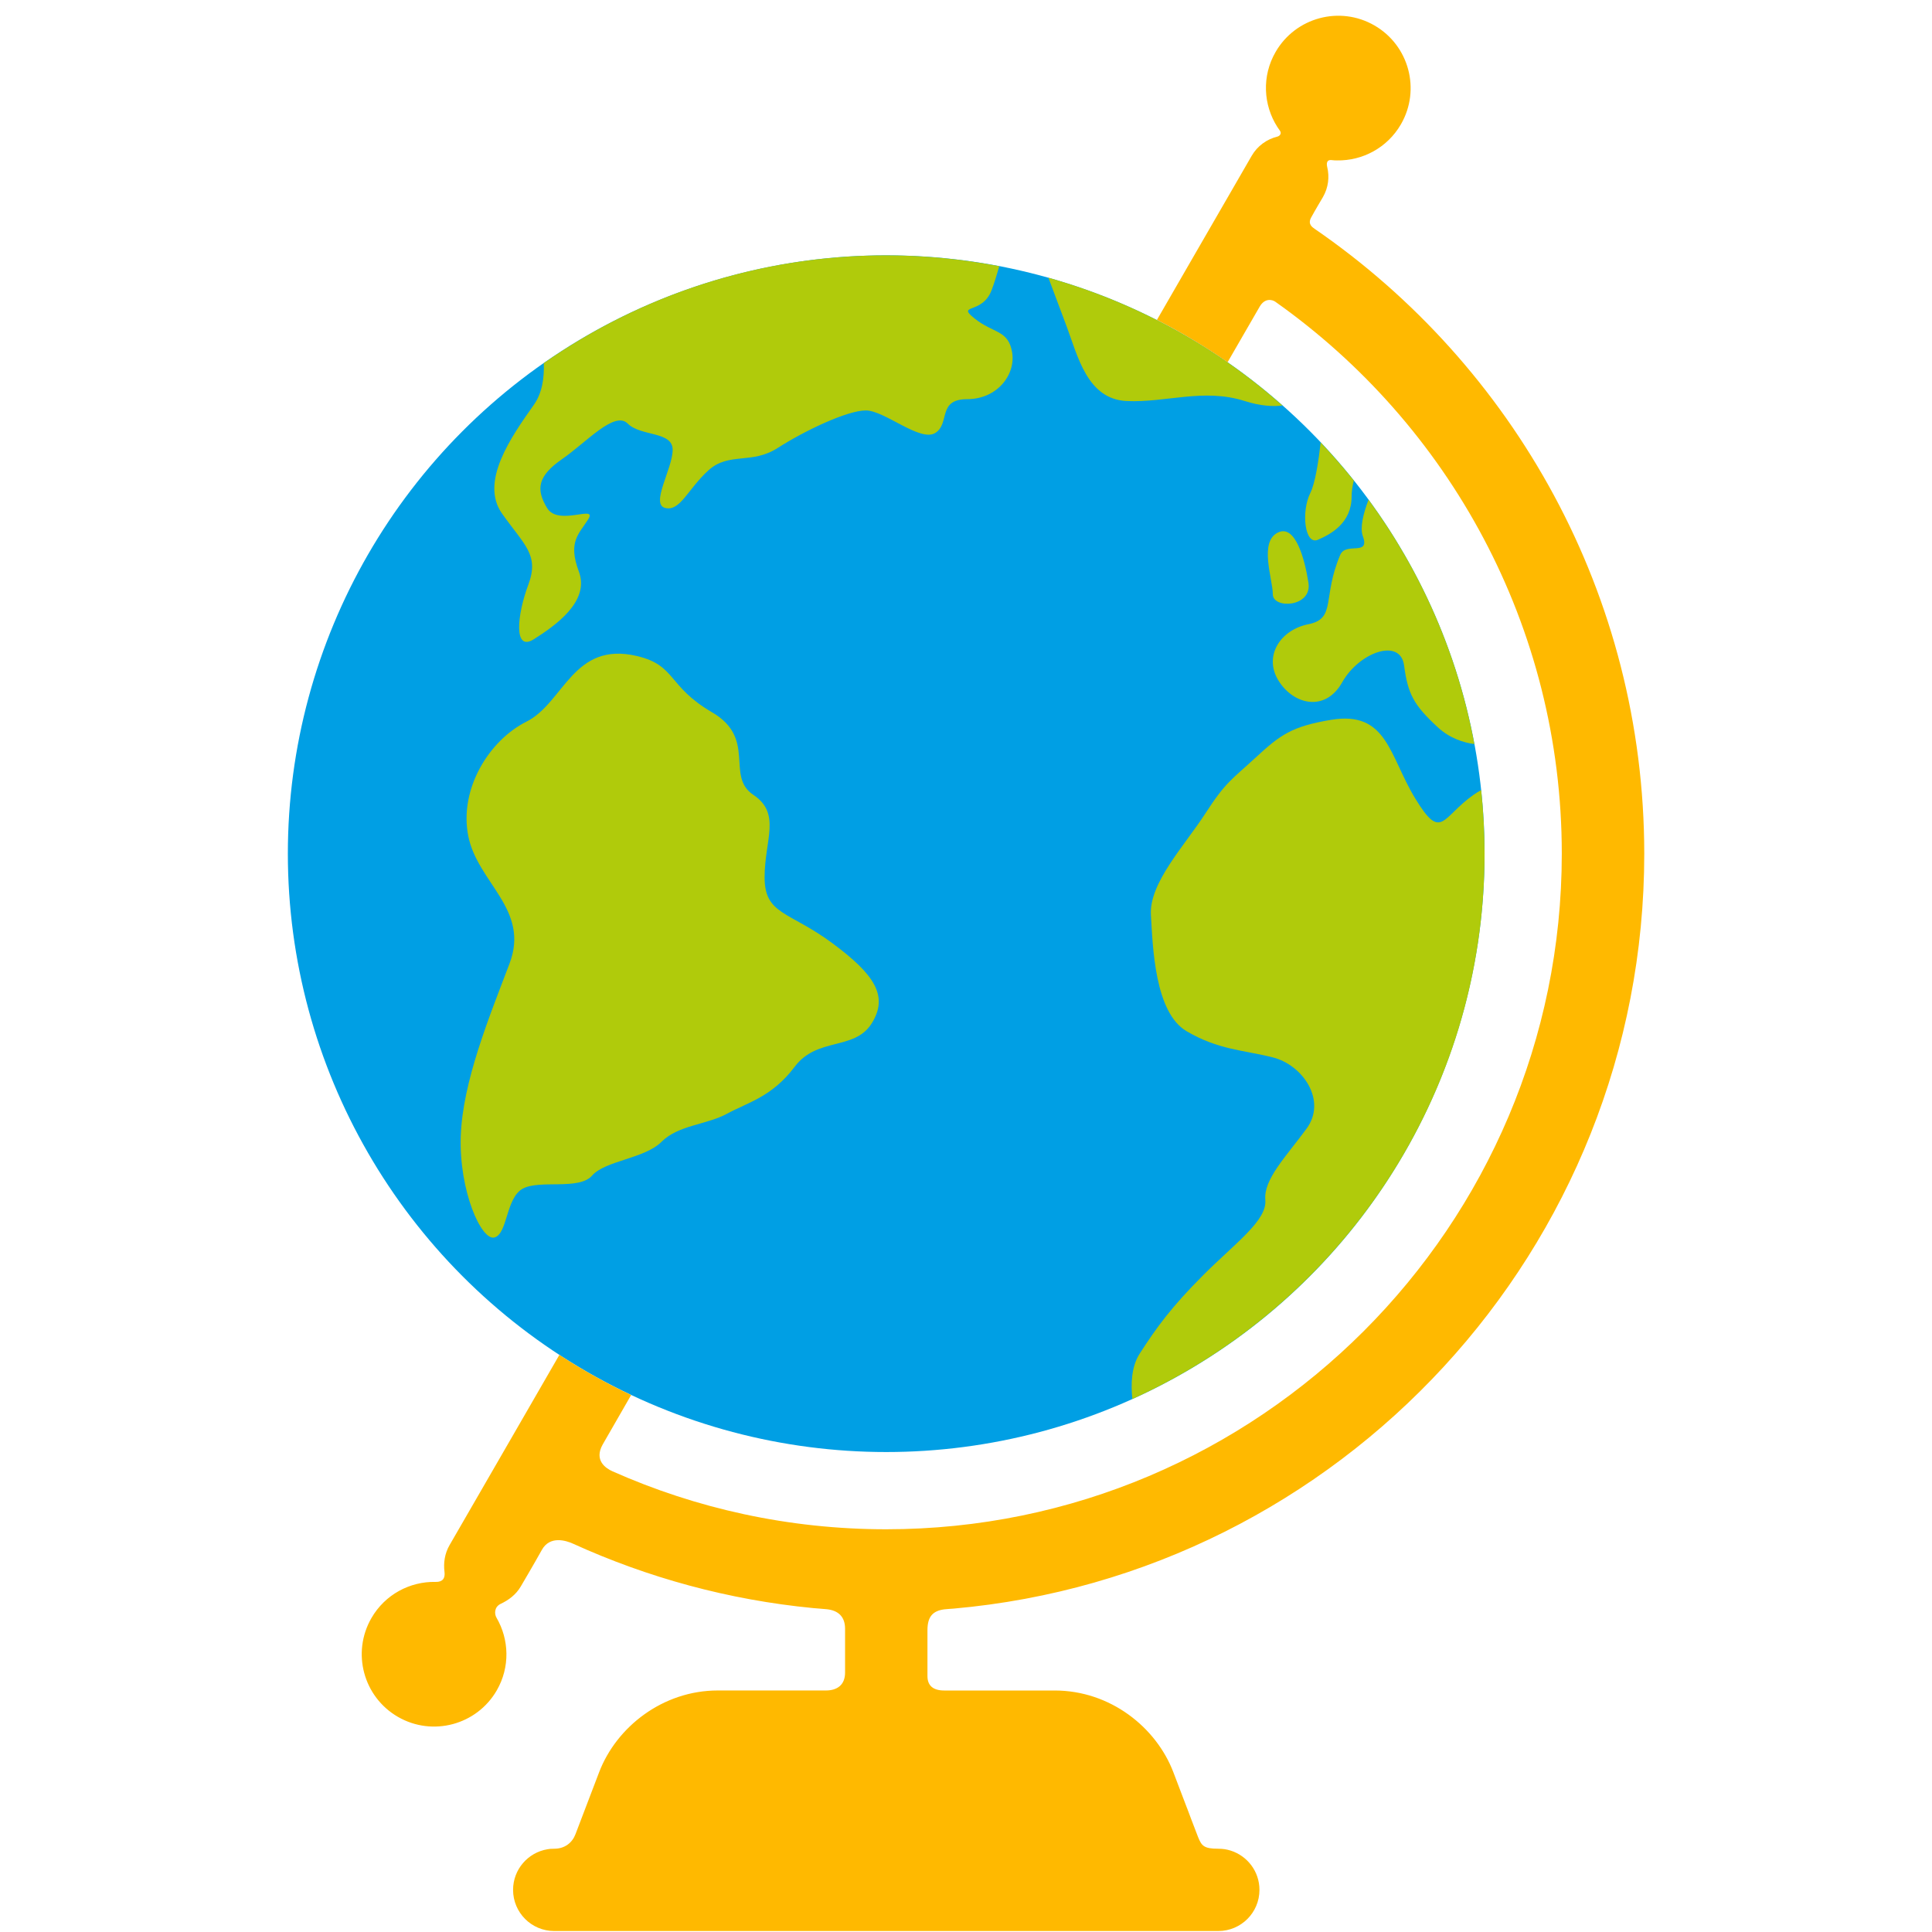 <?xml version="1.0" encoding="utf-8"?>
<!-- Generator: Adobe Illustrator 16.0.0, SVG Export Plug-In . SVG Version: 6.00 Build 0)  -->
<!DOCTYPE svg PUBLIC "-//W3C//DTD SVG 1.1//EN" "http://www.w3.org/Graphics/SVG/1.1/DTD/svg11.dtd">
<svg version="1.1" id="Lager_1" xmlns="http://www.w3.org/2000/svg" xmlns:xlink="http://www.w3.org/1999/xlink" x="0px" y="0px"
	 viewBox="0 0 65.52 65.521" enable-background="new 0 0 65.52 65.521" xml:space="preserve">
<g>
	<g>
		<circle fill="#009FE4" cx="30.054" cy="28.951" r="20.292"/>
	</g>
	<g>
		<path fill="#B0CB0B" d="M28.219,31.98c-1.463-1.082-2.289-0.955-2.289-2.227s0.572-2.162-0.382-2.797
			c-0.954-0.637,0.127-1.908-1.399-2.799c-1.526-0.891-1.209-1.59-2.544-1.908c-2.173-0.518-2.48,1.59-3.753,2.225
			c-1.271,0.637-2.289,2.291-1.971,3.881s2.098,2.48,1.398,4.324s-1.59,4.008-1.653,5.852s0.699,3.563,1.146,3.434
			c0.445-0.127,0.381-1.336,0.953-1.652c0.572-0.318,1.908,0.063,2.354-0.445c0.445-0.51,1.781-0.572,2.354-1.145
			s1.525-0.574,2.226-0.955s1.526-0.572,2.29-1.59c0.763-1.018,2.021-0.541,2.607-1.463C30.139,33.792,29.682,33.062,28.219,31.98z"
			/>
		<path fill="#B0CB0B" d="M46.217,18.179c0.256,0.699-0.572,0.19-0.764,0.636c-0.619,1.448-0.127,2.162-1.08,2.354
			c-0.955,0.19-1.527,1.081-1.018,1.908c0.508,0.826,1.59,1.081,2.162,0.063s1.973-1.526,2.1-0.572s0.316,1.335,1.145,2.098
			c0.404,0.373,0.869,0.518,1.238,0.568c-0.566-3.058-1.816-5.875-3.588-8.287C46.235,17.412,46.114,17.892,46.217,18.179z"/>
		<path fill="#B0CB0B" d="M50.346,28.951c0-0.729-0.041-1.447-0.115-2.156c-0.086,0.047-0.174,0.1-0.262,0.162
			c-1.08,0.762-1.08,1.588-1.971,0.127c-0.891-1.463-0.953-2.99-2.861-2.672c-1.324,0.221-1.719,0.508-2.545,1.271
			s-1.018,0.826-1.717,1.908s-1.908,2.354-1.844,3.436c0.063,1.08,0.127,3.307,1.207,3.943c1.082,0.635,1.908,0.635,2.926,0.889
			c1.018,0.256,1.846,1.463,1.145,2.418c-0.699,0.953-1.461,1.717-1.398,2.416s-1.018,1.463-2.1,2.545
			c-1.08,1.08-1.59,1.781-2.162,2.67c-0.285,0.443-0.301,1.045-0.246,1.537C45.444,44.261,50.346,37.181,50.346,28.951z"/>
		<path fill="#B0CB0B" d="M18.106,13.727c-0.763,1.081-1.845,2.607-1.081,3.689c0.764,1.08,1.271,1.398,0.891,2.416
			c-0.382,1.018-0.509,2.29,0.19,1.845c0.7-0.445,1.908-1.272,1.526-2.29c-0.381-1.018,0-1.271,0.318-1.78s-1.018,0.255-1.399-0.382
			c-0.382-0.636-0.317-1.081,0.509-1.654c0.826-0.571,1.781-1.652,2.227-1.207c0.444,0.444,1.525,0.254,1.525,0.89
			c0,0.637-0.764,1.845-0.254,1.972c0.509,0.127,0.764-0.636,1.463-1.272c0.699-0.636,1.463-0.19,2.354-0.763
			s2.352-1.272,2.988-1.272c0.637,0,1.844,1.082,2.354,0.764c0.51-0.317,0.063-1.146,1.08-1.146s1.654-0.826,1.527-1.589
			c-0.127-0.764-0.635-0.636-1.271-1.146c-0.637-0.508,0.254-0.127,0.572-0.954c0.09-0.234,0.18-0.525,0.264-0.821
			c-1.242-0.238-2.523-0.367-3.836-0.367c-4.319,0-8.321,1.354-11.611,3.654C18.461,12.81,18.388,13.328,18.106,13.727z"/>
		<path fill="#B0CB0B" d="M38.204,13.6c1.336,0.063,2.607-0.445,4.008,0c0.537,0.171,0.961,0.191,1.281,0.152
			c-2.256-1.996-4.957-3.495-7.938-4.333c0.189,0.506,0.426,1.133,0.613,1.637C36.551,12.073,36.868,13.535,38.204,13.6z"/>
		<path fill="#B0CB0B" d="M44.692,18.306c0.445-0.19,1.145-0.572,1.145-1.463c0-0.164,0.027-0.352,0.074-0.548
			c-0.357-0.446-0.732-0.876-1.123-1.29c-0.072,0.638-0.186,1.38-0.35,1.711C44.12,17.352,44.247,18.496,44.692,18.306z"/>
		<path fill="#B0CB0B" d="M44.374,19.769c-0.127-0.827-0.445-1.972-1.018-1.717c-0.678,0.301-0.191,1.59-0.191,2.099
			S44.5,20.596,44.374,19.769z"/>
	</g>
	<path fill="#FFB900" d="M44.583,7.76c-0.08-0.057-0.24-0.158-0.119-0.382s0.4-0.693,0.4-0.693c0.186-0.322,0.227-0.686,0.146-1.021
		c-0.021-0.093-0.043-0.268,0.176-0.232c0.051,0.008,0.104,0.007,0.154,0.008c0.863,0.016,1.707-0.425,2.17-1.225
		c0.678-1.174,0.275-2.674-0.898-3.352s-2.674-0.275-3.352,0.898c-0.475,0.82-0.418,1.801,0.061,2.548
		c0.027,0.043,0.055,0.084,0.086,0.125c0.07,0.099-0.016,0.181-0.086,0.198c-0.355,0.087-0.678,0.313-0.875,0.656l-0.508,0.88
		l-1.398,2.42l-1.305,2.261c0.834,0.424,1.633,0.904,2.396,1.435c0.645-1.118,1.055-1.828,1.088-1.884
		c0.176-0.305,0.43-0.24,0.533-0.166c5.871,4.152,9.713,10.993,9.713,18.716c0,12.633-10.277,22.912-22.912,22.912
		c-3.301,0-6.442-0.703-9.28-1.965c-0.229-0.102-0.636-0.371-0.334-0.91c0.053-0.094,0.41-0.715,0.965-1.678
		c-0.844-0.398-1.658-0.854-2.434-1.361l-1.305,2.262l-1.396,2.418l-1.025,1.775c-0.164,0.285-0.208,0.602-0.17,0.904
		c0.037,0.311-0.166,0.344-0.307,0.34c-0.863-0.016-1.708,0.424-2.17,1.225c-0.678,1.174-0.275,2.674,0.898,3.352
		c1.173,0.678,2.674,0.275,3.352-0.898c0.455-0.789,0.421-1.727-0.008-2.463c-0.078-0.131-0.078-0.367,0.139-0.471
		c0.271-0.127,0.522-0.313,0.684-0.592c0,0,0.443-0.75,0.715-1.24c0.271-0.486,0.813-0.32,1.061-0.207
		c2.522,1.148,5.262,1.904,8.139,2.182c0.154,0.014,0.309,0.023,0.463,0.039c0.385,0.041,0.619,0.248,0.619,0.664s0,1.068,0,1.484
		c0,0.418-0.266,0.607-0.65,0.607c-0.387,0-3.664,0-3.664,0c-1.875,0-3.441,1.244-4.025,2.768l-0.234,0.613
		c0,0-0.371,0.975-0.57,1.494c-0.106,0.281-0.355,0.492-0.721,0.492c-0.125,0-0.156,0.006-0.231,0.018
		c-0.661,0.111-1.164,0.686-1.164,1.377c0,0.771,0.625,1.396,1.396,1.396h22.52c0.771,0,1.396-0.625,1.396-1.396
		c0-0.625-0.41-1.152-0.977-1.332c-0.133-0.041-0.252-0.063-0.42-0.063c-0.488,0-0.564-0.1-0.682-0.389
		c-0.115-0.289-0.375-0.986-0.375-0.986s0-0.002-0.002-0.002l-0.232-0.609l-0.232-0.609c-0.582-1.525-2.141-2.771-4.025-2.771
		c0,0-3.371,0-3.744,0s-0.57-0.16-0.57-0.488c0-0.326,0-1.098,0-1.559s0.184-0.654,0.568-0.705c0.104-0.014,0.209-0.016,0.313-0.025
		c13.111-1.156,23.428-12.195,23.428-25.602C55.758,20.166,51.327,12.397,44.583,7.76z"/>
</g>
</svg>
